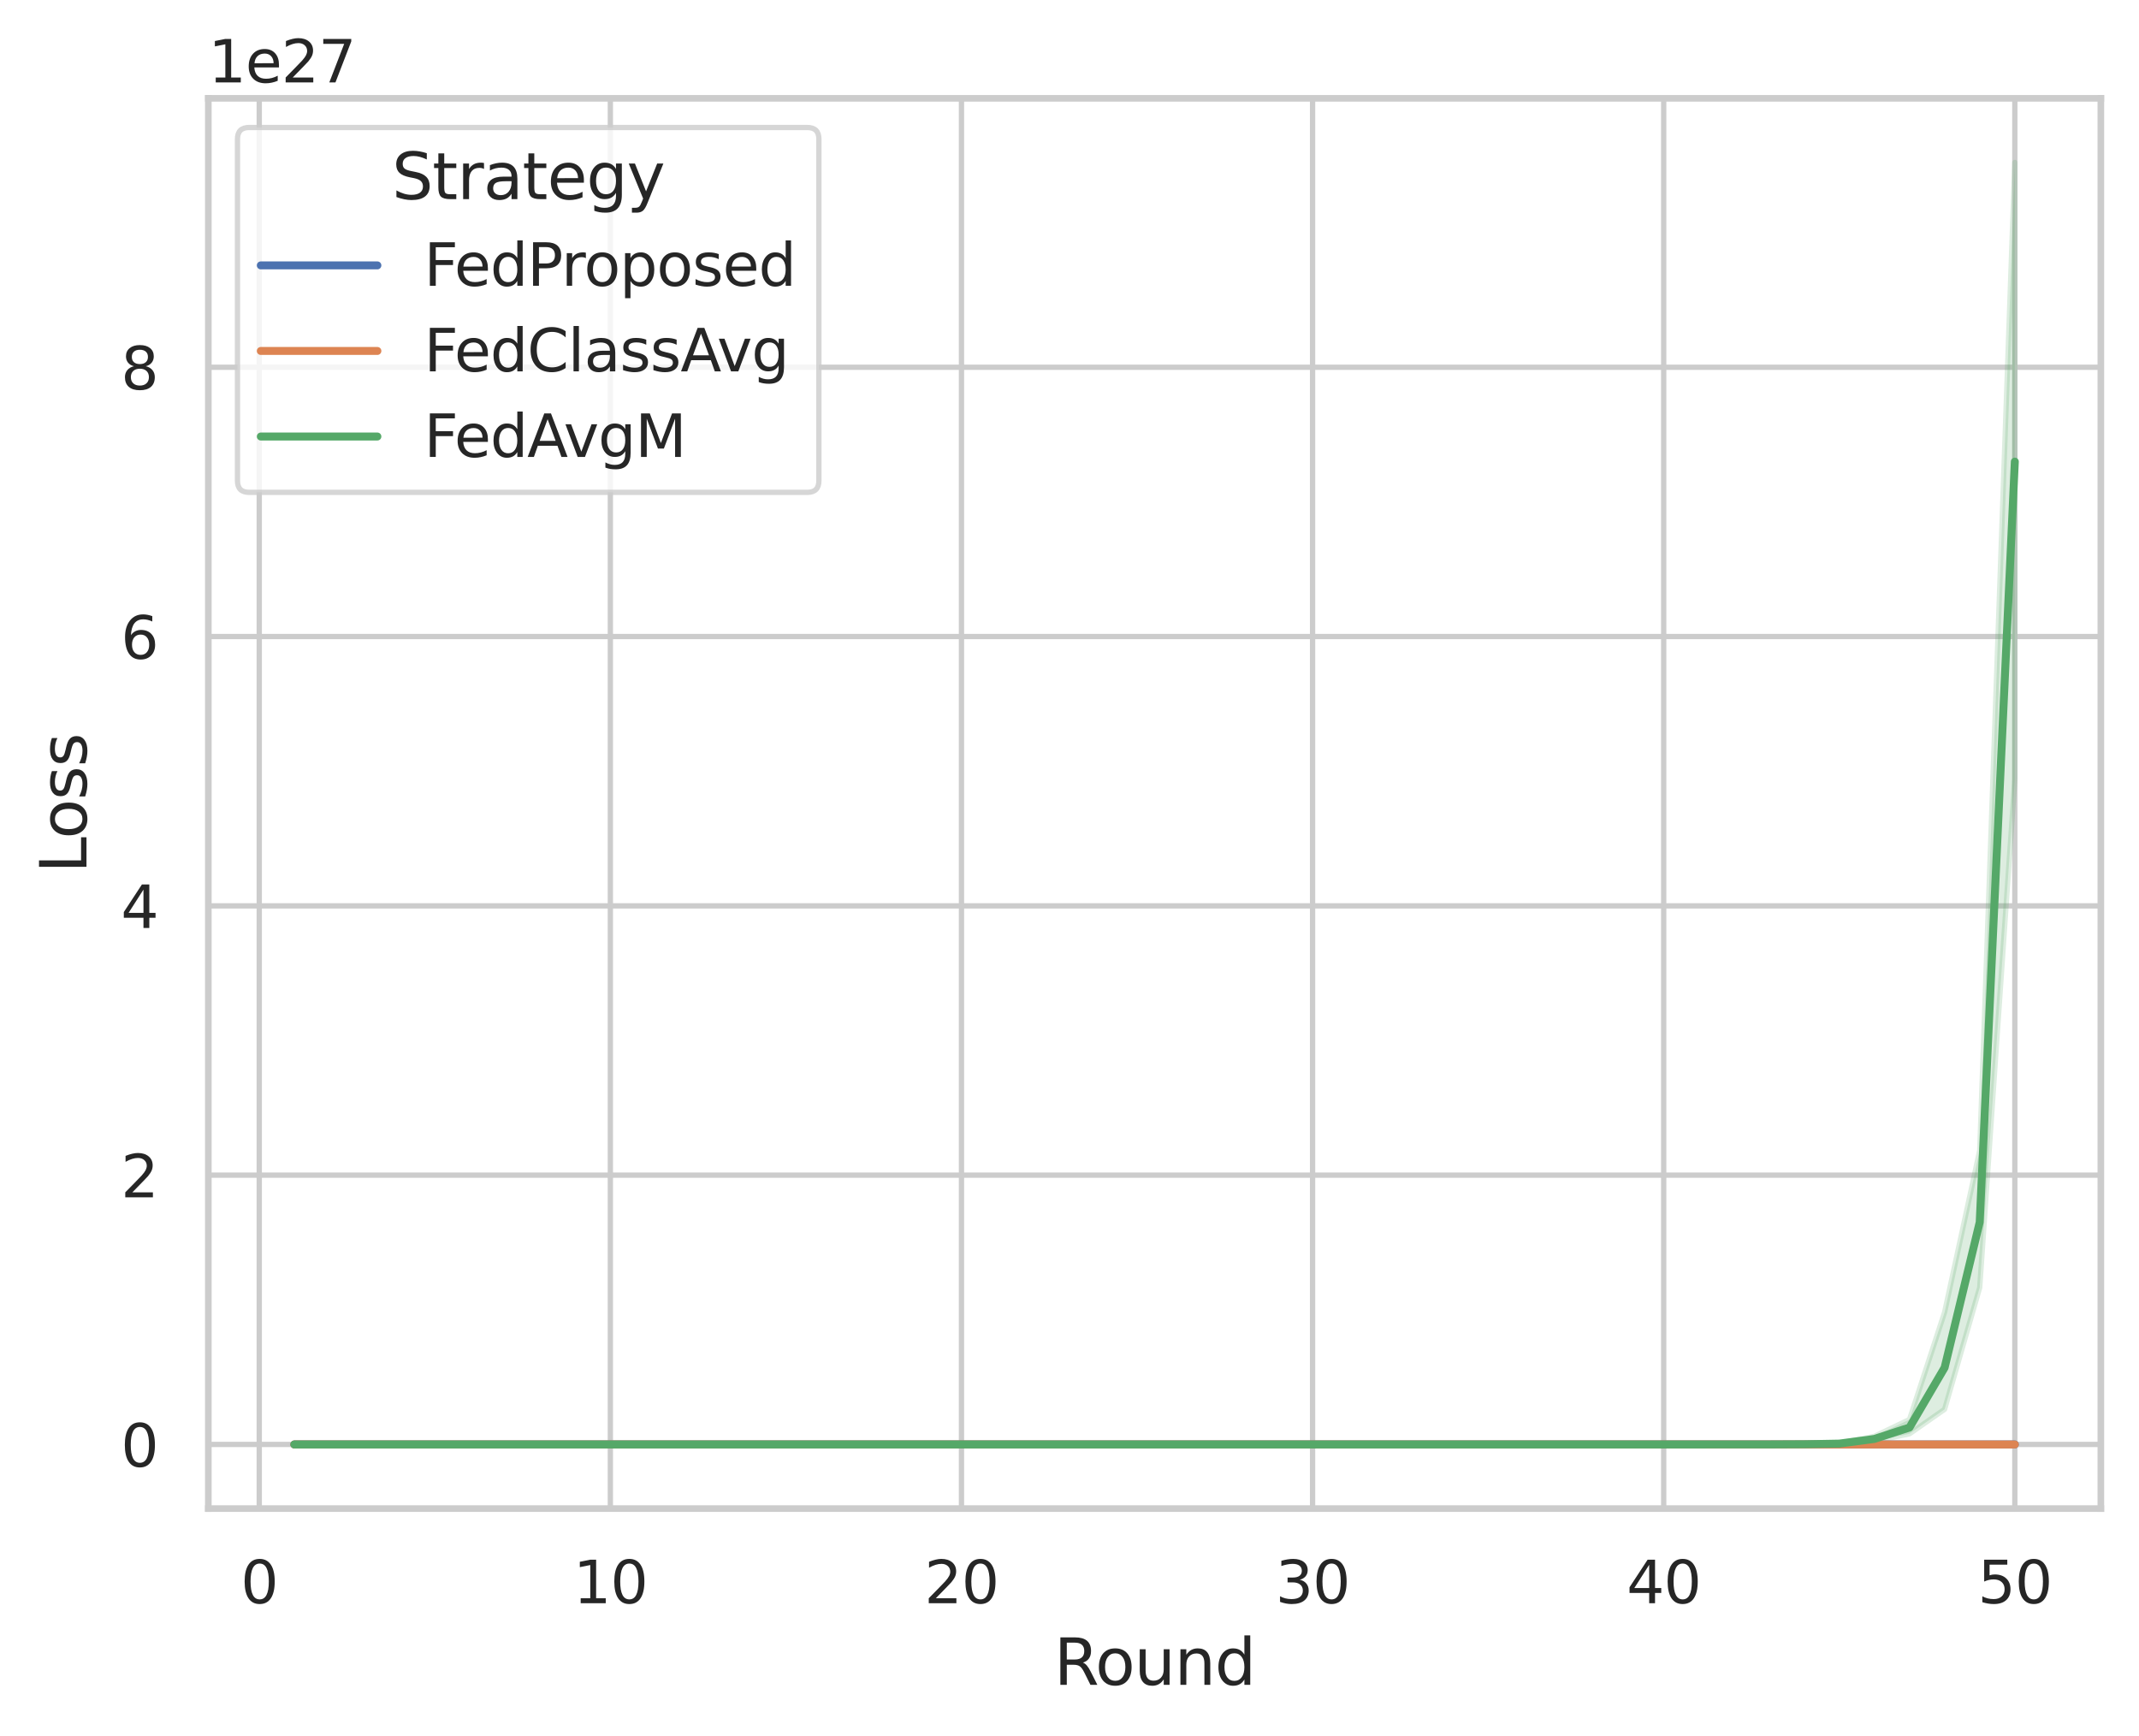 <?xml version="1.0" encoding="utf-8" standalone="no"?>
<!DOCTYPE svg PUBLIC "-//W3C//DTD SVG 1.1//EN"
  "http://www.w3.org/Graphics/SVG/1.1/DTD/svg11.dtd">
<svg xmlns:xlink="http://www.w3.org/1999/xlink" width="403.632pt" height="327.63pt" viewBox="0 0 403.632 327.63" xmlns="http://www.w3.org/2000/svg" version="1.1">
 <defs>
  <style type="text/css">*{stroke-linejoin: round; stroke-linecap: butt}</style>
 </defs>
 <g id="figure_1">
  <g id="patch_1">
   <path d="M 0 327.63 
L 403.632 327.63 
L 403.632 0 
L 0 0 
z
" style="fill: #ffffff"/>
  </g>
  <g id="axes_1">
   <g id="patch_2">
    <path d="M 39.312 284.67 
L 396.433 284.67 
L 396.433 18.558 
L 39.312 18.558 
z
" style="fill: #ffffff"/>
   </g>
   <g id="matplotlib.axis_1">
    <g id="xtick_1">
     <g id="line2d_1">
      <path d="M 48.92 284.67 
L 48.92 18.558 
" clip-path="url(#p7d574ab833)" style="fill: none; stroke: #cccccc; stroke-linecap: round"/>
     </g>
     <g id="text_1">
      <!-- 0 -->
      <g style="fill: #262626" transform="translate(45.42 302.529) scale(0.11 -0.11)">
       <defs>
        <path id="DejaVuSans-30" d="M 2034 4250 
Q 1547 4250 1301 3770 
Q 1056 3291 1056 2328 
Q 1056 1369 1301 889 
Q 1547 409 2034 409 
Q 2525 409 2770 889 
Q 3016 1369 3016 2328 
Q 3016 3291 2770 3770 
Q 2525 4250 2034 4250 
z
M 2034 4750 
Q 2819 4750 3233 4129 
Q 3647 3509 3647 2328 
Q 3647 1150 3233 529 
Q 2819 -91 2034 -91 
Q 1250 -91 836 529 
Q 422 1150 422 2328 
Q 422 3509 836 4129 
Q 1250 4750 2034 4750 
z
" transform="scale(0.016)"/>
       </defs>
       <use xlink:href="#DejaVuSans-30"/>
      </g>
     </g>
    </g>
    <g id="xtick_2">
     <g id="line2d_2">
      <path d="M 115.176 284.67 
L 115.176 18.558 
" clip-path="url(#p7d574ab833)" style="fill: none; stroke: #cccccc; stroke-linecap: round"/>
     </g>
     <g id="text_2">
      <!-- 10 -->
      <g style="fill: #262626" transform="translate(108.177 302.529) scale(0.11 -0.11)">
       <defs>
        <path id="DejaVuSans-31" d="M 794 531 
L 1825 531 
L 1825 4091 
L 703 3866 
L 703 4441 
L 1819 4666 
L 2450 4666 
L 2450 531 
L 3481 531 
L 3481 0 
L 794 0 
L 794 531 
z
" transform="scale(0.016)"/>
       </defs>
       <use xlink:href="#DejaVuSans-31"/>
       <use xlink:href="#DejaVuSans-30" x="63.623"/>
      </g>
     </g>
    </g>
    <g id="xtick_3">
     <g id="line2d_3">
      <path d="M 181.432 284.67 
L 181.432 18.558 
" clip-path="url(#p7d574ab833)" style="fill: none; stroke: #cccccc; stroke-linecap: round"/>
     </g>
     <g id="text_3">
      <!-- 20 -->
      <g style="fill: #262626" transform="translate(174.433 302.529) scale(0.11 -0.11)">
       <defs>
        <path id="DejaVuSans-32" d="M 1228 531 
L 3431 531 
L 3431 0 
L 469 0 
L 469 531 
Q 828 903 1448 1529 
Q 2069 2156 2228 2338 
Q 2531 2678 2651 2914 
Q 2772 3150 2772 3378 
Q 2772 3750 2511 3984 
Q 2250 4219 1831 4219 
Q 1534 4219 1204 4116 
Q 875 4013 500 3803 
L 500 4441 
Q 881 4594 1212 4672 
Q 1544 4750 1819 4750 
Q 2544 4750 2975 4387 
Q 3406 4025 3406 3419 
Q 3406 3131 3298 2873 
Q 3191 2616 2906 2266 
Q 2828 2175 2409 1742 
Q 1991 1309 1228 531 
z
" transform="scale(0.016)"/>
       </defs>
       <use xlink:href="#DejaVuSans-32"/>
       <use xlink:href="#DejaVuSans-30" x="63.623"/>
      </g>
     </g>
    </g>
    <g id="xtick_4">
     <g id="line2d_4">
      <path d="M 247.688 284.67 
L 247.688 18.558 
" clip-path="url(#p7d574ab833)" style="fill: none; stroke: #cccccc; stroke-linecap: round"/>
     </g>
     <g id="text_4">
      <!-- 30 -->
      <g style="fill: #262626" transform="translate(240.689 302.529) scale(0.11 -0.11)">
       <defs>
        <path id="DejaVuSans-33" d="M 2597 2516 
Q 3050 2419 3304 2112 
Q 3559 1806 3559 1356 
Q 3559 666 3084 287 
Q 2609 -91 1734 -91 
Q 1441 -91 1130 -33 
Q 819 25 488 141 
L 488 750 
Q 750 597 1062 519 
Q 1375 441 1716 441 
Q 2309 441 2620 675 
Q 2931 909 2931 1356 
Q 2931 1769 2642 2001 
Q 2353 2234 1838 2234 
L 1294 2234 
L 1294 2753 
L 1863 2753 
Q 2328 2753 2575 2939 
Q 2822 3125 2822 3475 
Q 2822 3834 2567 4026 
Q 2313 4219 1838 4219 
Q 1578 4219 1281 4162 
Q 984 4106 628 3988 
L 628 4550 
Q 988 4650 1302 4700 
Q 1616 4750 1894 4750 
Q 2613 4750 3031 4423 
Q 3450 4097 3450 3541 
Q 3450 3153 3228 2886 
Q 3006 2619 2597 2516 
z
" transform="scale(0.016)"/>
       </defs>
       <use xlink:href="#DejaVuSans-33"/>
       <use xlink:href="#DejaVuSans-30" x="63.623"/>
      </g>
     </g>
    </g>
    <g id="xtick_5">
     <g id="line2d_5">
      <path d="M 313.944 284.67 
L 313.944 18.558 
" clip-path="url(#p7d574ab833)" style="fill: none; stroke: #cccccc; stroke-linecap: round"/>
     </g>
     <g id="text_5">
      <!-- 40 -->
      <g style="fill: #262626" transform="translate(306.945 302.529) scale(0.11 -0.11)">
       <defs>
        <path id="DejaVuSans-34" d="M 2419 4116 
L 825 1625 
L 2419 1625 
L 2419 4116 
z
M 2253 4666 
L 3047 4666 
L 3047 1625 
L 3713 1625 
L 3713 1100 
L 3047 1100 
L 3047 0 
L 2419 0 
L 2419 1100 
L 313 1100 
L 313 1709 
L 2253 4666 
z
" transform="scale(0.016)"/>
       </defs>
       <use xlink:href="#DejaVuSans-34"/>
       <use xlink:href="#DejaVuSans-30" x="63.623"/>
      </g>
     </g>
    </g>
    <g id="xtick_6">
     <g id="line2d_6">
      <path d="M 380.2 284.67 
L 380.2 18.558 
" clip-path="url(#p7d574ab833)" style="fill: none; stroke: #cccccc; stroke-linecap: round"/>
     </g>
     <g id="text_6">
      <!-- 50 -->
      <g style="fill: #262626" transform="translate(373.201 302.529) scale(0.11 -0.11)">
       <defs>
        <path id="DejaVuSans-35" d="M 691 4666 
L 3169 4666 
L 3169 4134 
L 1269 4134 
L 1269 2991 
Q 1406 3038 1543 3061 
Q 1681 3084 1819 3084 
Q 2600 3084 3056 2656 
Q 3513 2228 3513 1497 
Q 3513 744 3044 326 
Q 2575 -91 1722 -91 
Q 1428 -91 1123 -41 
Q 819 9 494 109 
L 494 744 
Q 775 591 1075 516 
Q 1375 441 1709 441 
Q 2250 441 2565 725 
Q 2881 1009 2881 1497 
Q 2881 1984 2565 2268 
Q 2250 2553 1709 2553 
Q 1456 2553 1204 2497 
Q 953 2441 691 2322 
L 691 4666 
z
" transform="scale(0.016)"/>
       </defs>
       <use xlink:href="#DejaVuSans-35"/>
       <use xlink:href="#DejaVuSans-30" x="63.623"/>
      </g>
     </g>
    </g>
    <g id="text_7">
     <!-- Round -->
     <g style="fill: #262626" transform="translate(198.888 317.934) scale(0.12 -0.12)">
      <defs>
       <path id="DejaVuSans-52" d="M 2841 2188 
Q 3044 2119 3236 1894 
Q 3428 1669 3622 1275 
L 4263 0 
L 3584 0 
L 2988 1197 
Q 2756 1666 2539 1819 
Q 2322 1972 1947 1972 
L 1259 1972 
L 1259 0 
L 628 0 
L 628 4666 
L 2053 4666 
Q 2853 4666 3247 4331 
Q 3641 3997 3641 3322 
Q 3641 2881 3436 2590 
Q 3231 2300 2841 2188 
z
M 1259 4147 
L 1259 2491 
L 2053 2491 
Q 2509 2491 2742 2702 
Q 2975 2913 2975 3322 
Q 2975 3731 2742 3939 
Q 2509 4147 2053 4147 
L 1259 4147 
z
" transform="scale(0.016)"/>
       <path id="DejaVuSans-6f" d="M 1959 3097 
Q 1497 3097 1228 2736 
Q 959 2375 959 1747 
Q 959 1119 1226 758 
Q 1494 397 1959 397 
Q 2419 397 2687 759 
Q 2956 1122 2956 1747 
Q 2956 2369 2687 2733 
Q 2419 3097 1959 3097 
z
M 1959 3584 
Q 2709 3584 3137 3096 
Q 3566 2609 3566 1747 
Q 3566 888 3137 398 
Q 2709 -91 1959 -91 
Q 1206 -91 779 398 
Q 353 888 353 1747 
Q 353 2609 779 3096 
Q 1206 3584 1959 3584 
z
" transform="scale(0.016)"/>
       <path id="DejaVuSans-75" d="M 544 1381 
L 544 3500 
L 1119 3500 
L 1119 1403 
Q 1119 906 1312 657 
Q 1506 409 1894 409 
Q 2359 409 2629 706 
Q 2900 1003 2900 1516 
L 2900 3500 
L 3475 3500 
L 3475 0 
L 2900 0 
L 2900 538 
Q 2691 219 2414 64 
Q 2138 -91 1772 -91 
Q 1169 -91 856 284 
Q 544 659 544 1381 
z
M 1991 3584 
L 1991 3584 
z
" transform="scale(0.016)"/>
       <path id="DejaVuSans-6e" d="M 3513 2113 
L 3513 0 
L 2938 0 
L 2938 2094 
Q 2938 2591 2744 2837 
Q 2550 3084 2163 3084 
Q 1697 3084 1428 2787 
Q 1159 2491 1159 1978 
L 1159 0 
L 581 0 
L 581 3500 
L 1159 3500 
L 1159 2956 
Q 1366 3272 1645 3428 
Q 1925 3584 2291 3584 
Q 2894 3584 3203 3211 
Q 3513 2838 3513 2113 
z
" transform="scale(0.016)"/>
       <path id="DejaVuSans-64" d="M 2906 2969 
L 2906 4863 
L 3481 4863 
L 3481 0 
L 2906 0 
L 2906 525 
Q 2725 213 2448 61 
Q 2172 -91 1784 -91 
Q 1150 -91 751 415 
Q 353 922 353 1747 
Q 353 2572 751 3078 
Q 1150 3584 1784 3584 
Q 2172 3584 2448 3432 
Q 2725 3281 2906 2969 
z
M 947 1747 
Q 947 1113 1208 752 
Q 1469 391 1925 391 
Q 2381 391 2643 752 
Q 2906 1113 2906 1747 
Q 2906 2381 2643 2742 
Q 2381 3103 1925 3103 
Q 1469 3103 1208 2742 
Q 947 2381 947 1747 
z
" transform="scale(0.016)"/>
      </defs>
      <use xlink:href="#DejaVuSans-52"/>
      <use xlink:href="#DejaVuSans-6f" x="64.982"/>
      <use xlink:href="#DejaVuSans-75" x="126.164"/>
      <use xlink:href="#DejaVuSans-6e" x="189.543"/>
      <use xlink:href="#DejaVuSans-64" x="252.922"/>
     </g>
    </g>
   </g>
   <g id="matplotlib.axis_2">
    <g id="ytick_1">
     <g id="line2d_7">
      <path d="M 39.312 272.574 
L 396.433 272.574 
" clip-path="url(#p7d574ab833)" style="fill: none; stroke: #cccccc; stroke-linecap: round"/>
     </g>
     <g id="text_8">
      <!-- 0 -->
      <g style="fill: #262626" transform="translate(22.814 276.753) scale(0.11 -0.11)">
       <use xlink:href="#DejaVuSans-30"/>
      </g>
     </g>
    </g>
    <g id="ytick_2">
     <g id="line2d_8">
      <path d="M 39.312 221.755 
L 396.433 221.755 
" clip-path="url(#p7d574ab833)" style="fill: none; stroke: #cccccc; stroke-linecap: round"/>
     </g>
     <g id="text_9">
      <!-- 2 -->
      <g style="fill: #262626" transform="translate(22.814 225.934) scale(0.11 -0.11)">
       <use xlink:href="#DejaVuSans-32"/>
      </g>
     </g>
    </g>
    <g id="ytick_3">
     <g id="line2d_9">
      <path d="M 39.312 170.936 
L 396.433 170.936 
" clip-path="url(#p7d574ab833)" style="fill: none; stroke: #cccccc; stroke-linecap: round"/>
     </g>
     <g id="text_10">
      <!-- 4 -->
      <g style="fill: #262626" transform="translate(22.814 175.116) scale(0.11 -0.11)">
       <use xlink:href="#DejaVuSans-34"/>
      </g>
     </g>
    </g>
    <g id="ytick_4">
     <g id="line2d_10">
      <path d="M 39.312 120.117 
L 396.433 120.117 
" clip-path="url(#p7d574ab833)" style="fill: none; stroke: #cccccc; stroke-linecap: round"/>
     </g>
     <g id="text_11">
      <!-- 6 -->
      <g style="fill: #262626" transform="translate(22.814 124.297) scale(0.11 -0.11)">
       <defs>
        <path id="DejaVuSans-36" d="M 2113 2584 
Q 1688 2584 1439 2293 
Q 1191 2003 1191 1497 
Q 1191 994 1439 701 
Q 1688 409 2113 409 
Q 2538 409 2786 701 
Q 3034 994 3034 1497 
Q 3034 2003 2786 2293 
Q 2538 2584 2113 2584 
z
M 3366 4563 
L 3366 3988 
Q 3128 4100 2886 4159 
Q 2644 4219 2406 4219 
Q 1781 4219 1451 3797 
Q 1122 3375 1075 2522 
Q 1259 2794 1537 2939 
Q 1816 3084 2150 3084 
Q 2853 3084 3261 2657 
Q 3669 2231 3669 1497 
Q 3669 778 3244 343 
Q 2819 -91 2113 -91 
Q 1303 -91 875 529 
Q 447 1150 447 2328 
Q 447 3434 972 4092 
Q 1497 4750 2381 4750 
Q 2619 4750 2861 4703 
Q 3103 4656 3366 4563 
z
" transform="scale(0.016)"/>
       </defs>
       <use xlink:href="#DejaVuSans-36"/>
      </g>
     </g>
    </g>
    <g id="ytick_5">
     <g id="line2d_11">
      <path d="M 39.312 69.299 
L 396.433 69.299 
" clip-path="url(#p7d574ab833)" style="fill: none; stroke: #cccccc; stroke-linecap: round"/>
     </g>
     <g id="text_12">
      <!-- 8 -->
      <g style="fill: #262626" transform="translate(22.814 73.478) scale(0.11 -0.11)">
       <defs>
        <path id="DejaVuSans-38" d="M 2034 2216 
Q 1584 2216 1326 1975 
Q 1069 1734 1069 1313 
Q 1069 891 1326 650 
Q 1584 409 2034 409 
Q 2484 409 2743 651 
Q 3003 894 3003 1313 
Q 3003 1734 2745 1975 
Q 2488 2216 2034 2216 
z
M 1403 2484 
Q 997 2584 770 2862 
Q 544 3141 544 3541 
Q 544 4100 942 4425 
Q 1341 4750 2034 4750 
Q 2731 4750 3128 4425 
Q 3525 4100 3525 3541 
Q 3525 3141 3298 2862 
Q 3072 2584 2669 2484 
Q 3125 2378 3379 2068 
Q 3634 1759 3634 1313 
Q 3634 634 3220 271 
Q 2806 -91 2034 -91 
Q 1263 -91 848 271 
Q 434 634 434 1313 
Q 434 1759 690 2068 
Q 947 2378 1403 2484 
z
M 1172 3481 
Q 1172 3119 1398 2916 
Q 1625 2713 2034 2713 
Q 2441 2713 2670 2916 
Q 2900 3119 2900 3481 
Q 2900 3844 2670 4047 
Q 2441 4250 2034 4250 
Q 1625 4250 1398 4047 
Q 1172 3844 1172 3481 
z
" transform="scale(0.016)"/>
       </defs>
       <use xlink:href="#DejaVuSans-38"/>
      </g>
     </g>
    </g>
    <g id="text_13">
     <!-- Loss -->
     <g style="fill: #262626" transform="translate(16.318 164.775) rotate(-90) scale(0.12 -0.12)">
      <defs>
       <path id="DejaVuSans-4c" d="M 628 4666 
L 1259 4666 
L 1259 531 
L 3531 531 
L 3531 0 
L 628 0 
L 628 4666 
z
" transform="scale(0.016)"/>
       <path id="DejaVuSans-73" d="M 2834 3397 
L 2834 2853 
Q 2591 2978 2328 3040 
Q 2066 3103 1784 3103 
Q 1356 3103 1142 2972 
Q 928 2841 928 2578 
Q 928 2378 1081 2264 
Q 1234 2150 1697 2047 
L 1894 2003 
Q 2506 1872 2764 1633 
Q 3022 1394 3022 966 
Q 3022 478 2636 193 
Q 2250 -91 1575 -91 
Q 1294 -91 989 -36 
Q 684 19 347 128 
L 347 722 
Q 666 556 975 473 
Q 1284 391 1588 391 
Q 1994 391 2212 530 
Q 2431 669 2431 922 
Q 2431 1156 2273 1281 
Q 2116 1406 1581 1522 
L 1381 1569 
Q 847 1681 609 1914 
Q 372 2147 372 2553 
Q 372 3047 722 3315 
Q 1072 3584 1716 3584 
Q 2034 3584 2315 3537 
Q 2597 3491 2834 3397 
z
" transform="scale(0.016)"/>
      </defs>
      <use xlink:href="#DejaVuSans-4c"/>
      <use xlink:href="#DejaVuSans-6f" x="53.963"/>
      <use xlink:href="#DejaVuSans-73" x="115.145"/>
      <use xlink:href="#DejaVuSans-73" x="167.244"/>
     </g>
    </g>
    <g id="text_14">
     <!-- 1e27 -->
     <g style="fill: #262626" transform="translate(39.312 15.558) scale(0.11 -0.11)">
      <defs>
       <path id="DejaVuSans-65" d="M 3597 1894 
L 3597 1613 
L 953 1613 
Q 991 1019 1311 708 
Q 1631 397 2203 397 
Q 2534 397 2845 478 
Q 3156 559 3463 722 
L 3463 178 
Q 3153 47 2828 -22 
Q 2503 -91 2169 -91 
Q 1331 -91 842 396 
Q 353 884 353 1716 
Q 353 2575 817 3079 
Q 1281 3584 2069 3584 
Q 2775 3584 3186 3129 
Q 3597 2675 3597 1894 
z
M 3022 2063 
Q 3016 2534 2758 2815 
Q 2500 3097 2075 3097 
Q 1594 3097 1305 2825 
Q 1016 2553 972 2059 
L 3022 2063 
z
" transform="scale(0.016)"/>
       <path id="DejaVuSans-37" d="M 525 4666 
L 3525 4666 
L 3525 4397 
L 1831 0 
L 1172 0 
L 2766 4134 
L 525 4134 
L 525 4666 
z
" transform="scale(0.016)"/>
      </defs>
      <use xlink:href="#DejaVuSans-31"/>
      <use xlink:href="#DejaVuSans-65" x="63.623"/>
      <use xlink:href="#DejaVuSans-32" x="125.146"/>
      <use xlink:href="#DejaVuSans-37" x="188.77"/>
     </g>
    </g>
   </g>
   <g id="PolyCollection_1">
    <defs>
     <path id="md367bc015a" d="M 55.545 -55.056 
L 55.545 -55.056 
L 62.171 -55.056 
L 68.796 -55.056 
L 75.422 -55.056 
L 82.048 -55.056 
L 88.673 -55.056 
L 95.299 -55.056 
L 101.924 -55.056 
L 108.55 -55.056 
L 115.176 -55.056 
L 121.801 -55.056 
L 128.427 -55.056 
L 135.052 -55.056 
L 141.678 -55.056 
L 148.304 -55.056 
L 154.929 -55.056 
L 161.555 -55.056 
L 168.18 -55.056 
L 174.806 -55.056 
L 181.432 -55.056 
L 188.057 -55.056 
L 194.683 -55.056 
L 201.308 -55.056 
L 207.934 -55.056 
L 214.56 -55.056 
L 221.185 -55.056 
L 227.811 -55.056 
L 234.437 -55.056 
L 241.062 -55.056 
L 247.688 -55.056 
L 254.313 -55.056 
L 260.939 -55.056 
L 267.565 -55.056 
L 274.19 -55.056 
L 280.816 -55.056 
L 287.441 -55.056 
L 294.067 -55.056 
L 300.693 -55.056 
L 307.318 -55.056 
L 313.944 -55.056 
L 320.569 -55.056 
L 327.195 -55.056 
L 333.821 -55.056 
L 340.446 -55.056 
L 347.072 -55.056 
L 353.697 -55.056 
L 360.323 -55.056 
L 366.949 -55.056 
L 373.574 -55.056 
L 380.2 -55.056 
L 380.2 -55.056 
L 380.2 -55.056 
L 373.574 -55.056 
L 366.949 -55.056 
L 360.323 -55.056 
L 353.697 -55.056 
L 347.072 -55.056 
L 340.446 -55.056 
L 333.821 -55.056 
L 327.195 -55.056 
L 320.569 -55.056 
L 313.944 -55.056 
L 307.318 -55.056 
L 300.693 -55.056 
L 294.067 -55.056 
L 287.441 -55.056 
L 280.816 -55.056 
L 274.19 -55.056 
L 267.565 -55.056 
L 260.939 -55.056 
L 254.313 -55.056 
L 247.688 -55.056 
L 241.062 -55.056 
L 234.437 -55.056 
L 227.811 -55.056 
L 221.185 -55.056 
L 214.56 -55.056 
L 207.934 -55.056 
L 201.308 -55.056 
L 194.683 -55.056 
L 188.057 -55.056 
L 181.432 -55.056 
L 174.806 -55.056 
L 168.18 -55.056 
L 161.555 -55.056 
L 154.929 -55.056 
L 148.304 -55.056 
L 141.678 -55.056 
L 135.052 -55.056 
L 128.427 -55.056 
L 121.801 -55.056 
L 115.176 -55.056 
L 108.55 -55.056 
L 101.924 -55.056 
L 95.299 -55.056 
L 88.673 -55.056 
L 82.048 -55.056 
L 75.422 -55.056 
L 68.796 -55.056 
L 62.171 -55.056 
L 55.545 -55.056 
z
" style="stroke: #4c72b0; stroke-opacity: 0.2"/>
    </defs>
    <g clip-path="url(#p7d574ab833)">
     <use xlink:href="#md367bc015a" x="0" y="327.63" style="fill: #4c72b0; fill-opacity: 0.2; stroke: #4c72b0; stroke-opacity: 0.2"/>
    </g>
   </g>
   <g id="PolyCollection_2">
    <defs>
     <path id="mfe5a20d14d" d="M 55.545 -55.056 
L 55.545 -55.056 
L 62.171 -55.056 
L 68.796 -55.056 
L 75.422 -55.056 
L 82.048 -55.056 
L 88.673 -55.056 
L 95.299 -55.056 
L 101.924 -55.056 
L 108.55 -55.056 
L 115.176 -55.056 
L 121.801 -55.056 
L 128.427 -55.056 
L 135.052 -55.056 
L 141.678 -55.056 
L 148.304 -55.056 
L 154.929 -55.056 
L 161.555 -55.056 
L 168.18 -55.056 
L 174.806 -55.056 
L 181.432 -55.056 
L 188.057 -55.056 
L 194.683 -55.056 
L 201.308 -55.056 
L 207.934 -55.056 
L 214.56 -55.056 
L 221.185 -55.056 
L 227.811 -55.056 
L 234.437 -55.056 
L 241.062 -55.056 
L 247.688 -55.056 
L 254.313 -55.056 
L 260.939 -55.056 
L 267.565 -55.056 
L 274.19 -55.056 
L 280.816 -55.056 
L 287.441 -55.056 
L 294.067 -55.056 
L 300.693 -55.056 
L 307.318 -55.056 
L 313.944 -55.056 
L 320.569 -55.056 
L 327.195 -55.056 
L 333.821 -55.056 
L 340.446 -55.056 
L 347.072 -55.056 
L 353.697 -55.056 
L 360.323 -55.056 
L 366.949 -55.056 
L 373.574 -55.056 
L 380.2 -55.056 
L 380.2 -55.056 
L 380.2 -55.056 
L 373.574 -55.056 
L 366.949 -55.056 
L 360.323 -55.056 
L 353.697 -55.056 
L 347.072 -55.056 
L 340.446 -55.056 
L 333.821 -55.056 
L 327.195 -55.056 
L 320.569 -55.056 
L 313.944 -55.056 
L 307.318 -55.056 
L 300.693 -55.056 
L 294.067 -55.056 
L 287.441 -55.056 
L 280.816 -55.056 
L 274.19 -55.056 
L 267.565 -55.056 
L 260.939 -55.056 
L 254.313 -55.056 
L 247.688 -55.056 
L 241.062 -55.056 
L 234.437 -55.056 
L 227.811 -55.056 
L 221.185 -55.056 
L 214.56 -55.056 
L 207.934 -55.056 
L 201.308 -55.056 
L 194.683 -55.056 
L 188.057 -55.056 
L 181.432 -55.056 
L 174.806 -55.056 
L 168.18 -55.056 
L 161.555 -55.056 
L 154.929 -55.056 
L 148.304 -55.056 
L 141.678 -55.056 
L 135.052 -55.056 
L 128.427 -55.056 
L 121.801 -55.056 
L 115.176 -55.056 
L 108.55 -55.056 
L 101.924 -55.056 
L 95.299 -55.056 
L 88.673 -55.056 
L 82.048 -55.056 
L 75.422 -55.056 
L 68.796 -55.056 
L 62.171 -55.056 
L 55.545 -55.056 
z
" style="stroke: #dd8452; stroke-opacity: 0.2"/>
    </defs>
    <g clip-path="url(#p7d574ab833)">
     <use xlink:href="#mfe5a20d14d" x="0" y="327.63" style="fill: #dd8452; fill-opacity: 0.2; stroke: #dd8452; stroke-opacity: 0.2"/>
    </g>
   </g>
   <g id="PolyCollection_3">
    <defs>
     <path id="m998886c822" d="M 55.545 -55.056 
L 55.545 -55.056 
L 62.171 -55.056 
L 68.796 -55.056 
L 75.422 -55.056 
L 82.048 -55.056 
L 88.673 -55.056 
L 95.299 -55.056 
L 101.924 -55.056 
L 108.55 -55.056 
L 115.176 -55.056 
L 121.801 -55.056 
L 128.427 -55.056 
L 135.052 -55.056 
L 141.678 -55.056 
L 148.304 -55.056 
L 154.929 -55.056 
L 161.555 -55.056 
L 168.18 -55.056 
L 174.806 -55.056 
L 181.432 -55.056 
L 188.057 -55.056 
L 194.683 -55.056 
L 201.308 -55.056 
L 207.934 -55.056 
L 214.56 -55.056 
L 221.185 -55.056 
L 227.811 -55.056 
L 234.437 -55.056 
L 241.062 -55.056 
L 247.688 -55.056 
L 254.313 -55.056 
L 260.939 -55.056 
L 267.565 -55.056 
L 274.19 -55.056 
L 280.816 -55.056 
L 287.441 -55.056 
L 294.067 -55.056 
L 300.693 -55.056 
L 307.318 -55.056 
L 313.944 -55.056 
L 320.569 -55.056 
L 327.195 -55.058 
L 333.821 -55.061 
L 340.446 -55.081 
L 347.072 -55.157 
L 353.697 -55.682 
L 360.323 -57.067 
L 366.949 -61.691 
L 373.574 -84.663 
L 380.2 -180.568 
L 380.2 -296.976 
L 380.2 -296.976 
L 373.574 -110.528 
L 366.949 -80.01 
L 360.323 -59.764 
L 353.697 -56.598 
L 347.072 -55.295 
L 340.446 -55.109 
L 333.821 -55.065 
L 327.195 -55.059 
L 320.569 -55.056 
L 313.944 -55.056 
L 307.318 -55.056 
L 300.693 -55.056 
L 294.067 -55.056 
L 287.441 -55.056 
L 280.816 -55.056 
L 274.19 -55.056 
L 267.565 -55.056 
L 260.939 -55.056 
L 254.313 -55.056 
L 247.688 -55.056 
L 241.062 -55.056 
L 234.437 -55.056 
L 227.811 -55.056 
L 221.185 -55.056 
L 214.56 -55.056 
L 207.934 -55.056 
L 201.308 -55.056 
L 194.683 -55.056 
L 188.057 -55.056 
L 181.432 -55.056 
L 174.806 -55.056 
L 168.18 -55.056 
L 161.555 -55.056 
L 154.929 -55.056 
L 148.304 -55.056 
L 141.678 -55.056 
L 135.052 -55.056 
L 128.427 -55.056 
L 121.801 -55.056 
L 115.176 -55.056 
L 108.55 -55.056 
L 101.924 -55.056 
L 95.299 -55.056 
L 88.673 -55.056 
L 82.048 -55.056 
L 75.422 -55.056 
L 68.796 -55.056 
L 62.171 -55.056 
L 55.545 -55.056 
z
" style="stroke: #55a868; stroke-opacity: 0.2"/>
    </defs>
    <g clip-path="url(#p7d574ab833)">
     <use xlink:href="#m998886c822" x="0" y="327.63" style="fill: #55a868; fill-opacity: 0.2; stroke: #55a868; stroke-opacity: 0.2"/>
    </g>
   </g>
   <g id="line2d_12">
    <path d="M 55.545 272.574 
L 62.171 272.574 
L 68.796 272.574 
L 75.422 272.574 
L 82.048 272.574 
L 88.673 272.574 
L 95.299 272.574 
L 101.924 272.574 
L 108.55 272.574 
L 115.176 272.574 
L 121.801 272.574 
L 128.427 272.574 
L 135.052 272.574 
L 141.678 272.574 
L 148.304 272.574 
L 154.929 272.574 
L 161.555 272.574 
L 168.18 272.574 
L 174.806 272.574 
L 181.432 272.574 
L 188.057 272.574 
L 194.683 272.574 
L 201.308 272.574 
L 207.934 272.574 
L 214.56 272.574 
L 221.185 272.574 
L 227.811 272.574 
L 234.437 272.574 
L 241.062 272.574 
L 247.688 272.574 
L 254.313 272.574 
L 260.939 272.574 
L 267.565 272.574 
L 274.19 272.574 
L 280.816 272.574 
L 287.441 272.574 
L 294.067 272.574 
L 300.693 272.574 
L 307.318 272.574 
L 313.944 272.574 
L 320.569 272.574 
L 327.195 272.574 
L 333.821 272.574 
L 340.446 272.574 
L 347.072 272.574 
L 353.697 272.574 
L 360.323 272.574 
L 366.949 272.574 
L 373.574 272.574 
L 380.2 272.574 
" clip-path="url(#p7d574ab833)" style="fill: none; stroke: #4c72b0; stroke-width: 1.5; stroke-linecap: round"/>
   </g>
   <g id="line2d_13">
    <path d="M 55.545 272.574 
L 62.171 272.574 
L 68.796 272.574 
L 75.422 272.574 
L 82.048 272.574 
L 88.673 272.574 
L 95.299 272.574 
L 101.924 272.574 
L 108.55 272.574 
L 115.176 272.574 
L 121.801 272.574 
L 128.427 272.574 
L 135.052 272.574 
L 141.678 272.574 
L 148.304 272.574 
L 154.929 272.574 
L 161.555 272.574 
L 168.18 272.574 
L 174.806 272.574 
L 181.432 272.574 
L 188.057 272.574 
L 194.683 272.574 
L 201.308 272.574 
L 207.934 272.574 
L 214.56 272.574 
L 221.185 272.574 
L 227.811 272.574 
L 234.437 272.574 
L 241.062 272.574 
L 247.688 272.574 
L 254.313 272.574 
L 260.939 272.574 
L 267.565 272.574 
L 274.19 272.574 
L 280.816 272.574 
L 287.441 272.574 
L 294.067 272.574 
L 300.693 272.574 
L 307.318 272.574 
L 313.944 272.574 
L 320.569 272.574 
L 327.195 272.574 
L 333.821 272.574 
L 340.446 272.574 
L 347.072 272.574 
L 353.697 272.574 
L 360.323 272.574 
L 366.949 272.574 
L 373.574 272.574 
L 380.2 272.574 
" clip-path="url(#p7d574ab833)" style="fill: none; stroke: #dd8452; stroke-width: 1.5; stroke-linecap: round"/>
   </g>
   <g id="line2d_14">
    <path d="M 55.545 272.574 
L 62.171 272.574 
L 68.796 272.574 
L 75.422 272.574 
L 82.048 272.574 
L 88.673 272.574 
L 95.299 272.574 
L 101.924 272.574 
L 108.55 272.574 
L 115.176 272.574 
L 121.801 272.574 
L 128.427 272.574 
L 135.052 272.574 
L 141.678 272.574 
L 148.304 272.574 
L 154.929 272.574 
L 161.555 272.574 
L 168.18 272.574 
L 174.806 272.574 
L 181.432 272.574 
L 188.057 272.574 
L 194.683 272.574 
L 201.308 272.574 
L 207.934 272.574 
L 214.56 272.574 
L 221.185 272.574 
L 227.811 272.574 
L 234.437 272.574 
L 241.062 272.574 
L 247.688 272.574 
L 254.313 272.574 
L 260.939 272.574 
L 267.565 272.574 
L 274.19 272.574 
L 280.816 272.574 
L 287.441 272.574 
L 294.067 272.574 
L 300.693 272.574 
L 307.318 272.574 
L 313.944 272.574 
L 320.569 272.574 
L 327.195 272.572 
L 333.821 272.568 
L 340.446 272.537 
L 347.072 272.412 
L 353.697 271.531 
L 360.323 269.372 
L 366.949 258.075 
L 373.574 230.624 
L 380.2 87.109 
" clip-path="url(#p7d574ab833)" style="fill: none; stroke: #55a868; stroke-width: 1.5; stroke-linecap: round"/>
   </g>
   <g id="line2d_15"/>
   <g id="line2d_16"/>
   <g id="line2d_17"/>
   <g id="patch_3">
    <path d="M 39.312 284.67 
L 39.312 18.558 
" style="fill: none; stroke: #cccccc; stroke-width: 1.25; stroke-linejoin: miter; stroke-linecap: square"/>
   </g>
   <g id="patch_4">
    <path d="M 396.433 284.67 
L 396.433 18.558 
" style="fill: none; stroke: #cccccc; stroke-width: 1.25; stroke-linejoin: miter; stroke-linecap: square"/>
   </g>
   <g id="patch_5">
    <path d="M 39.312 284.67 
L 396.433 284.67 
" style="fill: none; stroke: #cccccc; stroke-width: 1.25; stroke-linejoin: miter; stroke-linecap: square"/>
   </g>
   <g id="patch_6">
    <path d="M 39.312 18.558 
L 396.433 18.558 
" style="fill: none; stroke: #cccccc; stroke-width: 1.25; stroke-linejoin: miter; stroke-linecap: square"/>
   </g>
   <g id="legend_1">
    <g id="patch_7">
     <path d="M 47.013 92.91 
L 152.327 92.91 
Q 154.527 92.91 154.527 90.71 
L 154.527 26.258 
Q 154.527 24.058 152.327 24.058 
L 47.013 24.058 
Q 44.812 24.058 44.812 26.258 
L 44.812 90.71 
Q 44.812 92.91 47.013 92.91 
z
" style="fill: #ffffff; opacity: 0.8; stroke: #cccccc; stroke-linejoin: miter"/>
    </g>
    <g id="text_15">
     <!-- Strategy -->
     <g style="fill: #262626" transform="translate(73.961 37.576) scale(0.12 -0.12)">
      <defs>
       <path id="DejaVuSans-53" d="M 3425 4513 
L 3425 3897 
Q 3066 4069 2747 4153 
Q 2428 4238 2131 4238 
Q 1616 4238 1336 4038 
Q 1056 3838 1056 3469 
Q 1056 3159 1242 3001 
Q 1428 2844 1947 2747 
L 2328 2669 
Q 3034 2534 3370 2195 
Q 3706 1856 3706 1288 
Q 3706 609 3251 259 
Q 2797 -91 1919 -91 
Q 1588 -91 1214 -16 
Q 841 59 441 206 
L 441 856 
Q 825 641 1194 531 
Q 1563 422 1919 422 
Q 2459 422 2753 634 
Q 3047 847 3047 1241 
Q 3047 1584 2836 1778 
Q 2625 1972 2144 2069 
L 1759 2144 
Q 1053 2284 737 2584 
Q 422 2884 422 3419 
Q 422 4038 858 4394 
Q 1294 4750 2059 4750 
Q 2388 4750 2728 4690 
Q 3069 4631 3425 4513 
z
" transform="scale(0.016)"/>
       <path id="DejaVuSans-74" d="M 1172 4494 
L 1172 3500 
L 2356 3500 
L 2356 3053 
L 1172 3053 
L 1172 1153 
Q 1172 725 1289 603 
Q 1406 481 1766 481 
L 2356 481 
L 2356 0 
L 1766 0 
Q 1100 0 847 248 
Q 594 497 594 1153 
L 594 3053 
L 172 3053 
L 172 3500 
L 594 3500 
L 594 4494 
L 1172 4494 
z
" transform="scale(0.016)"/>
       <path id="DejaVuSans-72" d="M 2631 2963 
Q 2534 3019 2420 3045 
Q 2306 3072 2169 3072 
Q 1681 3072 1420 2755 
Q 1159 2438 1159 1844 
L 1159 0 
L 581 0 
L 581 3500 
L 1159 3500 
L 1159 2956 
Q 1341 3275 1631 3429 
Q 1922 3584 2338 3584 
Q 2397 3584 2469 3576 
Q 2541 3569 2628 3553 
L 2631 2963 
z
" transform="scale(0.016)"/>
       <path id="DejaVuSans-61" d="M 2194 1759 
Q 1497 1759 1228 1600 
Q 959 1441 959 1056 
Q 959 750 1161 570 
Q 1363 391 1709 391 
Q 2188 391 2477 730 
Q 2766 1069 2766 1631 
L 2766 1759 
L 2194 1759 
z
M 3341 1997 
L 3341 0 
L 2766 0 
L 2766 531 
Q 2569 213 2275 61 
Q 1981 -91 1556 -91 
Q 1019 -91 701 211 
Q 384 513 384 1019 
Q 384 1609 779 1909 
Q 1175 2209 1959 2209 
L 2766 2209 
L 2766 2266 
Q 2766 2663 2505 2880 
Q 2244 3097 1772 3097 
Q 1472 3097 1187 3025 
Q 903 2953 641 2809 
L 641 3341 
Q 956 3463 1253 3523 
Q 1550 3584 1831 3584 
Q 2591 3584 2966 3190 
Q 3341 2797 3341 1997 
z
" transform="scale(0.016)"/>
       <path id="DejaVuSans-67" d="M 2906 1791 
Q 2906 2416 2648 2759 
Q 2391 3103 1925 3103 
Q 1463 3103 1205 2759 
Q 947 2416 947 1791 
Q 947 1169 1205 825 
Q 1463 481 1925 481 
Q 2391 481 2648 825 
Q 2906 1169 2906 1791 
z
M 3481 434 
Q 3481 -459 3084 -895 
Q 2688 -1331 1869 -1331 
Q 1566 -1331 1297 -1286 
Q 1028 -1241 775 -1147 
L 775 -588 
Q 1028 -725 1275 -790 
Q 1522 -856 1778 -856 
Q 2344 -856 2625 -561 
Q 2906 -266 2906 331 
L 2906 616 
Q 2728 306 2450 153 
Q 2172 0 1784 0 
Q 1141 0 747 490 
Q 353 981 353 1791 
Q 353 2603 747 3093 
Q 1141 3584 1784 3584 
Q 2172 3584 2450 3431 
Q 2728 3278 2906 2969 
L 2906 3500 
L 3481 3500 
L 3481 434 
z
" transform="scale(0.016)"/>
       <path id="DejaVuSans-79" d="M 2059 -325 
Q 1816 -950 1584 -1140 
Q 1353 -1331 966 -1331 
L 506 -1331 
L 506 -850 
L 844 -850 
Q 1081 -850 1212 -737 
Q 1344 -625 1503 -206 
L 1606 56 
L 191 3500 
L 800 3500 
L 1894 763 
L 2988 3500 
L 3597 3500 
L 2059 -325 
z
" transform="scale(0.016)"/>
      </defs>
      <use xlink:href="#DejaVuSans-53"/>
      <use xlink:href="#DejaVuSans-74" x="63.477"/>
      <use xlink:href="#DejaVuSans-72" x="102.686"/>
      <use xlink:href="#DejaVuSans-61" x="143.799"/>
      <use xlink:href="#DejaVuSans-74" x="205.078"/>
      <use xlink:href="#DejaVuSans-65" x="244.287"/>
      <use xlink:href="#DejaVuSans-67" x="305.811"/>
      <use xlink:href="#DejaVuSans-79" x="369.287"/>
     </g>
    </g>
    <g id="line2d_18">
     <path d="M 49.212 50.08 
L 60.212 50.08 
L 71.213 50.08 
" style="fill: none; stroke: #4c72b0; stroke-width: 1.5; stroke-linecap: round"/>
    </g>
    <g id="text_16">
     <!-- FedProposed -->
     <g style="fill: #262626" transform="translate(80.013 53.93) scale(0.11 -0.11)">
      <defs>
       <path id="DejaVuSans-46" d="M 628 4666 
L 3309 4666 
L 3309 4134 
L 1259 4134 
L 1259 2759 
L 3109 2759 
L 3109 2228 
L 1259 2228 
L 1259 0 
L 628 0 
L 628 4666 
z
" transform="scale(0.016)"/>
       <path id="DejaVuSans-50" d="M 1259 4147 
L 1259 2394 
L 2053 2394 
Q 2494 2394 2734 2622 
Q 2975 2850 2975 3272 
Q 2975 3691 2734 3919 
Q 2494 4147 2053 4147 
L 1259 4147 
z
M 628 4666 
L 2053 4666 
Q 2838 4666 3239 4311 
Q 3641 3956 3641 3272 
Q 3641 2581 3239 2228 
Q 2838 1875 2053 1875 
L 1259 1875 
L 1259 0 
L 628 0 
L 628 4666 
z
" transform="scale(0.016)"/>
       <path id="DejaVuSans-70" d="M 1159 525 
L 1159 -1331 
L 581 -1331 
L 581 3500 
L 1159 3500 
L 1159 2969 
Q 1341 3281 1617 3432 
Q 1894 3584 2278 3584 
Q 2916 3584 3314 3078 
Q 3713 2572 3713 1747 
Q 3713 922 3314 415 
Q 2916 -91 2278 -91 
Q 1894 -91 1617 61 
Q 1341 213 1159 525 
z
M 3116 1747 
Q 3116 2381 2855 2742 
Q 2594 3103 2138 3103 
Q 1681 3103 1420 2742 
Q 1159 2381 1159 1747 
Q 1159 1113 1420 752 
Q 1681 391 2138 391 
Q 2594 391 2855 752 
Q 3116 1113 3116 1747 
z
" transform="scale(0.016)"/>
      </defs>
      <use xlink:href="#DejaVuSans-46"/>
      <use xlink:href="#DejaVuSans-65" x="52.02"/>
      <use xlink:href="#DejaVuSans-64" x="113.543"/>
      <use xlink:href="#DejaVuSans-50" x="177.02"/>
      <use xlink:href="#DejaVuSans-72" x="235.572"/>
      <use xlink:href="#DejaVuSans-6f" x="274.436"/>
      <use xlink:href="#DejaVuSans-70" x="335.617"/>
      <use xlink:href="#DejaVuSans-6f" x="399.094"/>
      <use xlink:href="#DejaVuSans-73" x="460.275"/>
      <use xlink:href="#DejaVuSans-65" x="512.375"/>
      <use xlink:href="#DejaVuSans-64" x="573.898"/>
     </g>
    </g>
    <g id="line2d_19">
     <path d="M 49.212 66.226 
L 60.212 66.226 
L 71.213 66.226 
" style="fill: none; stroke: #dd8452; stroke-width: 1.5; stroke-linecap: round"/>
    </g>
    <g id="text_17">
     <!-- FedClassAvg -->
     <g style="fill: #262626" transform="translate(80.013 70.076) scale(0.11 -0.11)">
      <defs>
       <path id="DejaVuSans-43" d="M 4122 4306 
L 4122 3641 
Q 3803 3938 3442 4084 
Q 3081 4231 2675 4231 
Q 1875 4231 1450 3742 
Q 1025 3253 1025 2328 
Q 1025 1406 1450 917 
Q 1875 428 2675 428 
Q 3081 428 3442 575 
Q 3803 722 4122 1019 
L 4122 359 
Q 3791 134 3420 21 
Q 3050 -91 2638 -91 
Q 1578 -91 968 557 
Q 359 1206 359 2328 
Q 359 3453 968 4101 
Q 1578 4750 2638 4750 
Q 3056 4750 3426 4639 
Q 3797 4528 4122 4306 
z
" transform="scale(0.016)"/>
       <path id="DejaVuSans-6c" d="M 603 4863 
L 1178 4863 
L 1178 0 
L 603 0 
L 603 4863 
z
" transform="scale(0.016)"/>
       <path id="DejaVuSans-41" d="M 2188 4044 
L 1331 1722 
L 3047 1722 
L 2188 4044 
z
M 1831 4666 
L 2547 4666 
L 4325 0 
L 3669 0 
L 3244 1197 
L 1141 1197 
L 716 0 
L 50 0 
L 1831 4666 
z
" transform="scale(0.016)"/>
       <path id="DejaVuSans-76" d="M 191 3500 
L 800 3500 
L 1894 563 
L 2988 3500 
L 3597 3500 
L 2284 0 
L 1503 0 
L 191 3500 
z
" transform="scale(0.016)"/>
      </defs>
      <use xlink:href="#DejaVuSans-46"/>
      <use xlink:href="#DejaVuSans-65" x="52.02"/>
      <use xlink:href="#DejaVuSans-64" x="113.543"/>
      <use xlink:href="#DejaVuSans-43" x="177.02"/>
      <use xlink:href="#DejaVuSans-6c" x="246.844"/>
      <use xlink:href="#DejaVuSans-61" x="274.627"/>
      <use xlink:href="#DejaVuSans-73" x="335.906"/>
      <use xlink:href="#DejaVuSans-73" x="388.006"/>
      <use xlink:href="#DejaVuSans-41" x="440.105"/>
      <use xlink:href="#DejaVuSans-76" x="502.639"/>
      <use xlink:href="#DejaVuSans-67" x="561.818"/>
     </g>
    </g>
    <g id="line2d_20">
     <path d="M 49.212 82.372 
L 60.212 82.372 
L 71.213 82.372 
" style="fill: none; stroke: #55a868; stroke-width: 1.5; stroke-linecap: round"/>
    </g>
    <g id="text_18">
     <!-- FedAvgM -->
     <g style="fill: #262626" transform="translate(80.013 86.222) scale(0.11 -0.11)">
      <defs>
       <path id="DejaVuSans-4d" d="M 628 4666 
L 1569 4666 
L 2759 1491 
L 3956 4666 
L 4897 4666 
L 4897 0 
L 4281 0 
L 4281 4097 
L 3078 897 
L 2444 897 
L 1241 4097 
L 1241 0 
L 628 0 
L 628 4666 
z
" transform="scale(0.016)"/>
      </defs>
      <use xlink:href="#DejaVuSans-46"/>
      <use xlink:href="#DejaVuSans-65" x="52.02"/>
      <use xlink:href="#DejaVuSans-64" x="113.543"/>
      <use xlink:href="#DejaVuSans-41" x="177.02"/>
      <use xlink:href="#DejaVuSans-76" x="239.553"/>
      <use xlink:href="#DejaVuSans-67" x="298.732"/>
      <use xlink:href="#DejaVuSans-4d" x="362.209"/>
     </g>
    </g>
   </g>
  </g>
 </g>
 <defs>
  <clipPath id="p7d574ab833">
   <rect x="39.312" y="18.558" width="357.12" height="266.112"/>
  </clipPath>
 </defs>
</svg>
